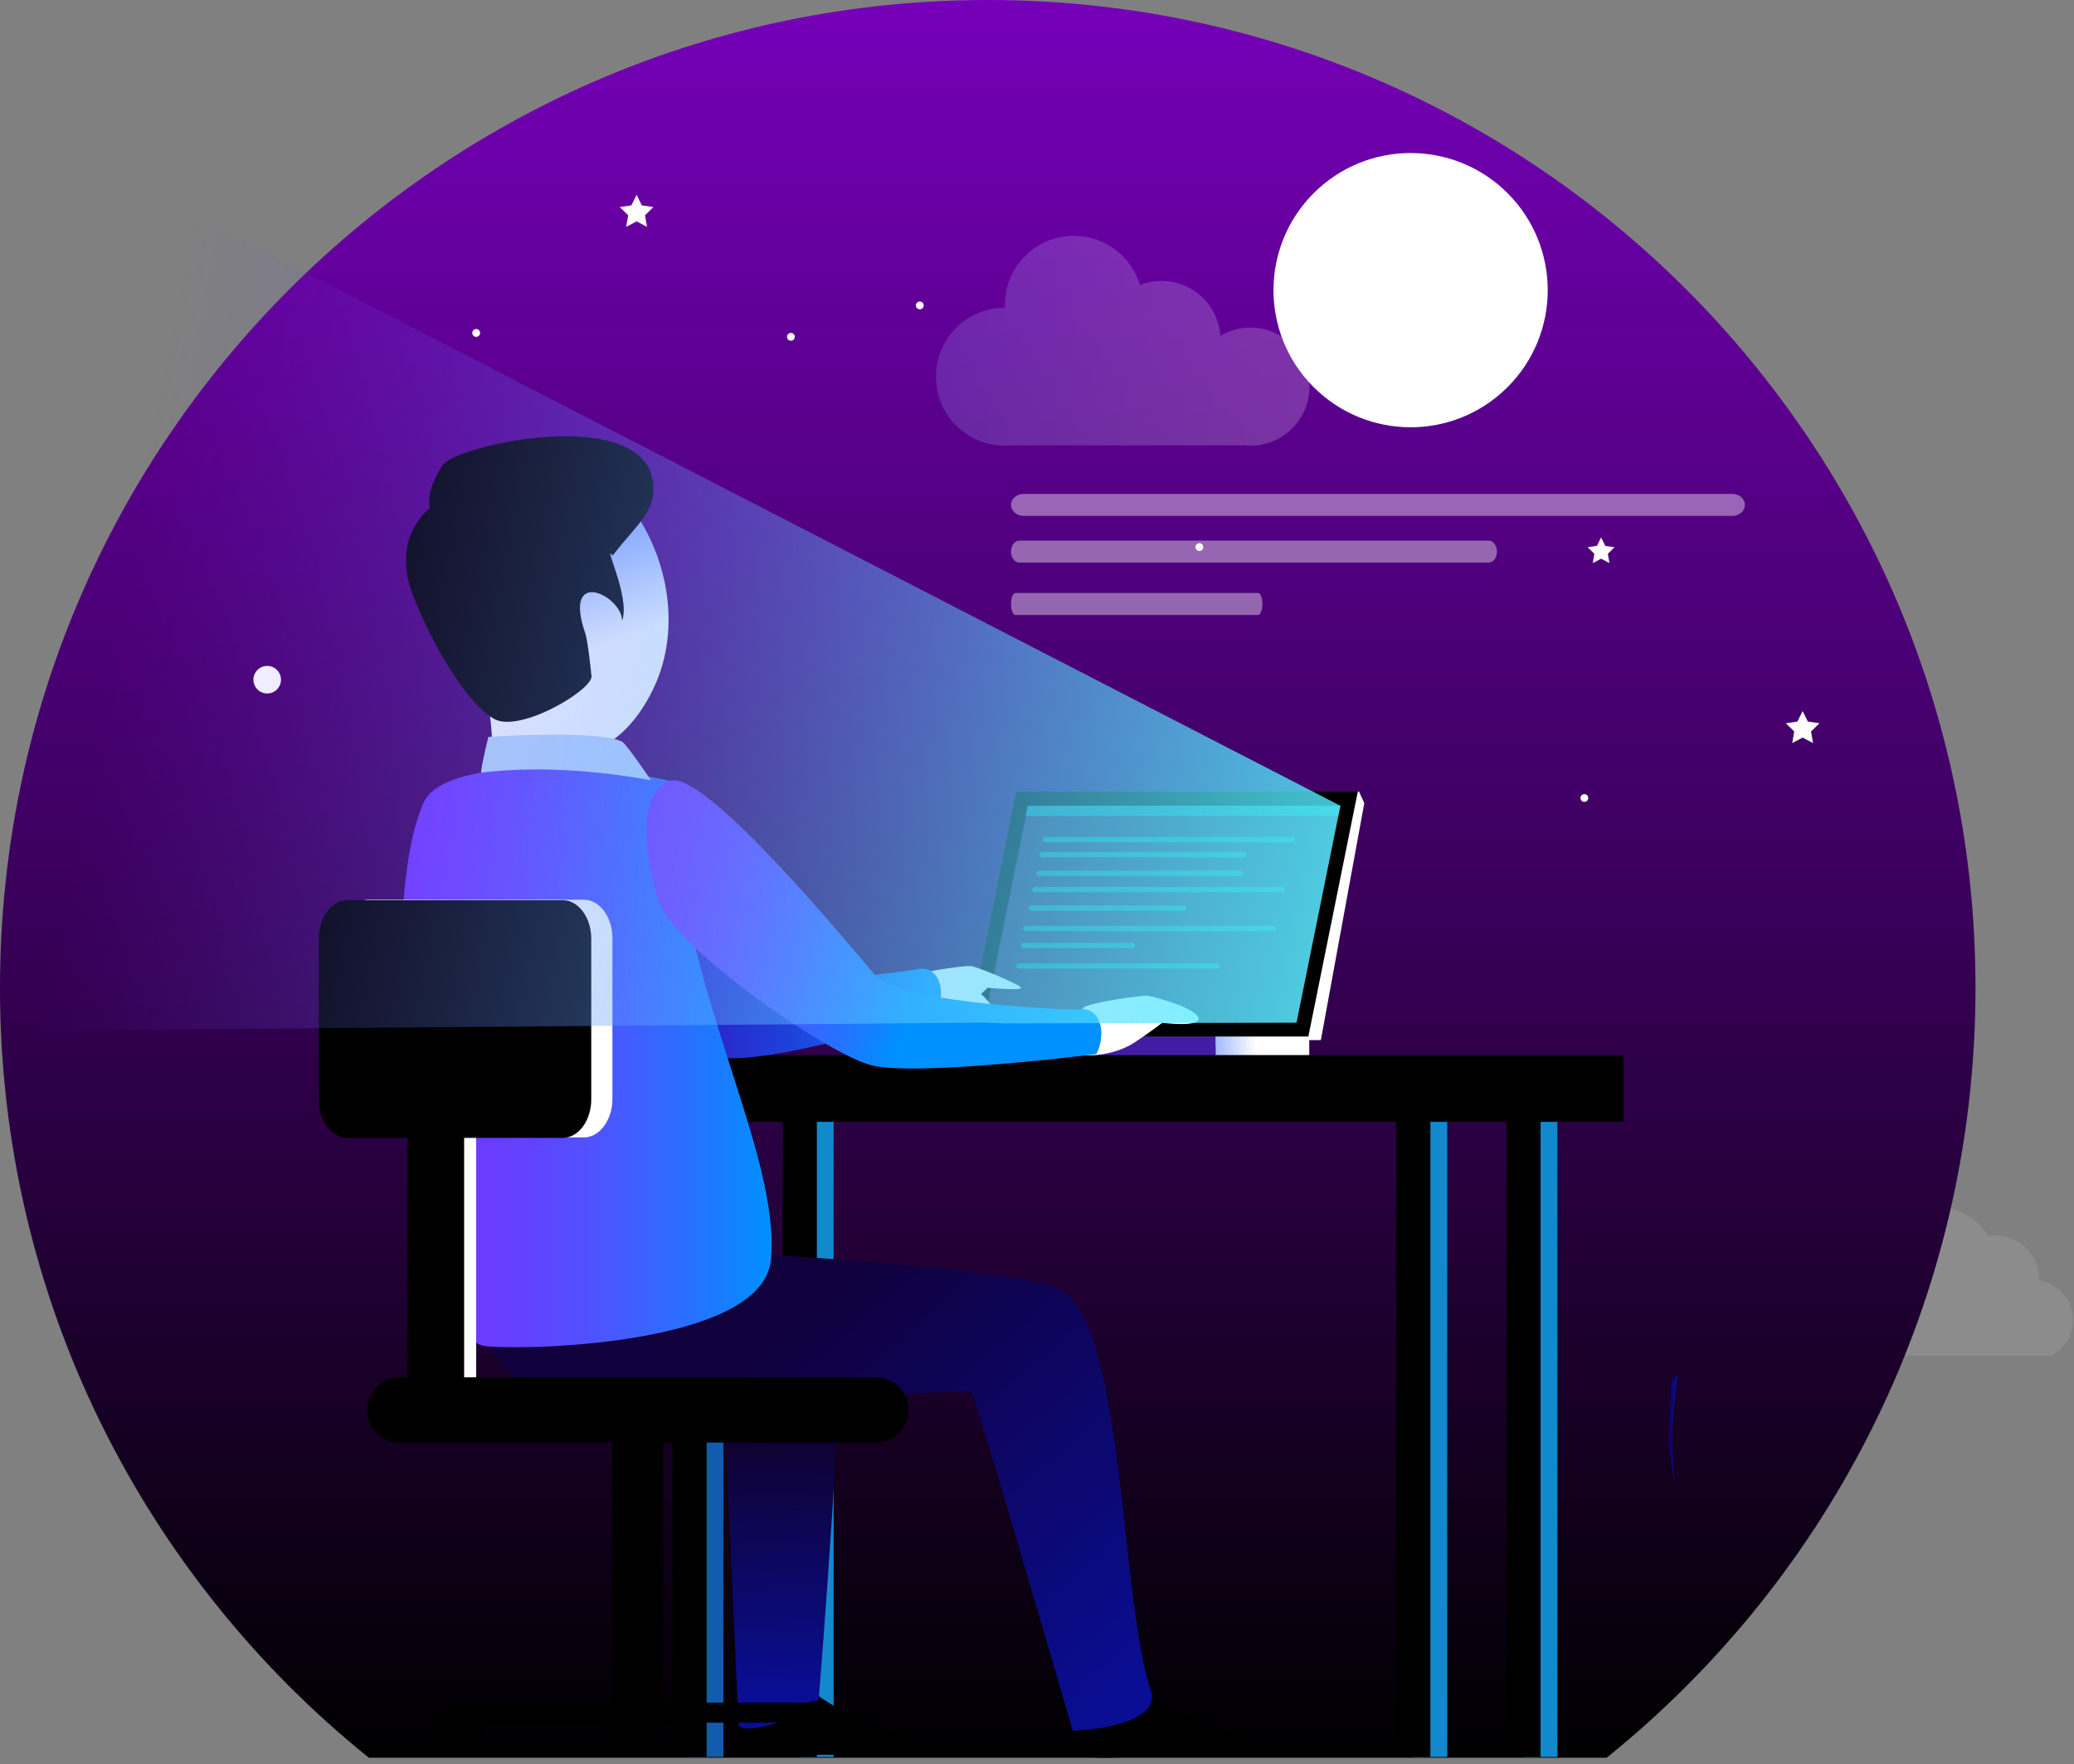 <svg width="281" height="239" viewBox="0 0 281 239" fill="none" xmlns="http://www.w3.org/2000/svg">
<rect x="0" y="0" width="281" height="239" fill="#808080" stroke="none"/>
<path opacity="0.1" d="M245.808 183.652H277.924C279.668 182.752 280.864 180.924 280.864 178.816C280.864 176.088 278.86 173.828 276.252 173.44C276.256 173.352 276.26 173.264 276.26 173.172C276.26 169.98 273.62 167.392 270.364 167.392C270.024 167.392 269.692 167.42 269.364 167.476C267.96 165.04 265.22 163.388 262.072 163.388C258.404 163.388 255.292 165.632 254.2 168.744C253.856 168.676 253.5 168.636 253.14 168.636C250.012 168.636 247.476 171.328 247.476 174.648C247.476 175.02 247.508 175.388 247.568 175.74C245.2 175.892 243.328 177.704 243.328 179.92C243.328 181.548 244.336 182.956 245.808 183.652Z" fill="white"/>
<path d="M267.652 133.824C267.652 59.916 207.736 0 133.824 0C59.916 0 0 59.916 0 133.824C0 175.984 19.504 213.584 49.972 238.112H217.68C248.148 213.584 267.652 175.984 267.652 133.824Z" fill="url(#paint0_linear_3_398)"/>
<path opacity="0.4" d="M171.04 81.82C171.04 82.644 170.78 83.308 170.46 83.308H137.56C137.24 83.308 136.98 82.64 136.98 81.82C136.98 80.996 137.24 80.332 137.56 80.332H170.46C170.78 80.332 171.04 81 171.04 81.82Z" fill="white"/>
<path opacity="0.4" d="M236.412 68.396C236.412 69.22 235.652 69.884 234.716 69.884H138.676C137.74 69.884 136.98 69.216 136.98 68.396C136.98 67.572 137.74 66.908 138.676 66.908H234.716C235.652 66.908 236.412 67.576 236.412 68.396ZM202.816 74.724C202.816 75.548 202.312 76.212 201.692 76.212H138.1C137.48 76.212 136.976 75.544 136.976 74.724C136.976 73.9 137.48 73.236 138.1 73.236H201.692C202.312 73.236 202.816 73.9 202.816 74.724Z" fill="white"/>
<path fill-rule="evenodd" clip-rule="evenodd" d="M89.86 230.988V230.644H111.888L89.86 230.988ZM82.984 230.988L64.032 230.644H82.984V230.988Z" fill="white"/>
<path d="M226.824 201.024C226.824 201.024 225.96 195.556 226.044 194.38C226.128 193.204 226.452 186.992 226.452 186.992L227.288 186.248C227.288 186.248 226.464 193.168 226.568 195.212C226.668 197.252 226.824 201.024 226.824 201.024Z" fill="url(#paint1_linear_3_398)"/>
<path fill-rule="evenodd" clip-rule="evenodd" d="M191.444 146.716H196.076V238.012H191.444V146.716Z" fill="#1289CC"/>
<path fill-rule="evenodd" clip-rule="evenodd" d="M189.168 146.716H193.8V238.012H189.168V146.716Z" fill="black"/>
<path fill-rule="evenodd" clip-rule="evenodd" d="M206.392 146.716H211.004V238.012H206.392V146.716Z" fill="#1289CC"/>
<path fill-rule="evenodd" clip-rule="evenodd" d="M204.116 146.716H208.728V238.012H204.116V146.716Z" fill="black"/>
<path fill-rule="evenodd" clip-rule="evenodd" d="M93.384 146.716H98.016V238.012H93.384V146.716Z" fill="#125CAE"/>
<path fill-rule="evenodd" clip-rule="evenodd" d="M91.112 146.716H95.744V238.012H91.112V146.716Z" fill="black"/>
<path fill-rule="evenodd" clip-rule="evenodd" d="M108.332 146.716H112.944V238.012H108.332V146.716Z" fill="#1289CC"/>
<path fill-rule="evenodd" clip-rule="evenodd" d="M106.06 146.716H110.672V238.012H106.06V146.716Z" fill="black"/>
<path fill-rule="evenodd" clip-rule="evenodd" d="M74.168 142.928H219.948V151.972H74.168V142.928Z" fill="black"/>
<path fill-rule="evenodd" clip-rule="evenodd" d="M139.264 110.388L184.128 107.228L184.844 108.8L178.96 140.9H176.892L132.548 143.62L139.264 110.388Z" fill="url(#paint2_linear_3_398)"/>
<path fill-rule="evenodd" clip-rule="evenodd" d="M137.696 107.228H183.968L177.252 140.48H130.976L137.696 107.228Z" fill="black"/>
<path fill-rule="evenodd" clip-rule="evenodd" d="M164.688 140.42H177.388V142.924H164.688V140.42Z" fill="url(#paint3_linear_3_398)"/>
<path fill-rule="evenodd" clip-rule="evenodd" d="M121.912 140.42H164.688V142.924H121.912V140.42Z" fill="#431CA3"/>
<path fill-rule="evenodd" clip-rule="evenodd" d="M139.264 109.156L133.32 138.532H175.66L181.604 109.156H139.264Z" fill="#3F2759"/>
<path fill-rule="evenodd" clip-rule="evenodd" d="M147.056 142.928C148.488 143.104 151.508 142.648 153.656 141.26C155.784 139.868 157.472 138.548 157.472 138.548C157.472 138.548 162.108 139.152 162.404 138.092C162.532 136.676 156.396 135 155.544 134.9C154.668 134.8 147.476 135.812 146.74 136.548C146.004 137.28 147.056 142.928 147.056 142.928ZM123.084 138.892C124.516 139.072 127.536 138.616 129.664 137.224C131.792 135.832 133.82 133.804 133.82 133.804C133.82 133.804 138.452 134.24 138.352 133.804C138.232 133.388 132.428 130.96 131.552 130.864C130.696 130.764 123.484 131.78 122.748 132.516C122.012 133.244 123.084 138.892 123.084 138.892Z" fill="white"/>
<path fill-rule="evenodd" clip-rule="evenodd" d="M131.492 133.288C131.948 133.864 134.852 136.032 134.296 136.864C133.74 137.72 132.408 138.076 130.956 137.024C129.504 135.972 128.592 134.736 128.988 134.32C129.388 133.904 131.492 133.288 131.492 133.288Z" fill="white"/>
<path fill-rule="evenodd" clip-rule="evenodd" d="M69.696 104.644C65.284 106.432 66.336 114.94 68.344 121.044C70.332 127.148 90.944 141.556 97.048 143.148C103.152 144.72 126.824 137.324 126.824 137.324C128.432 134.044 127.044 130.564 124.12 131.32C124.12 131.32 101.044 134.936 97.584 130.944C94.8 127.74 74.368 102.756 69.696 104.644Z" fill="url(#paint4_linear_3_398)"/>
<path fill-rule="evenodd" clip-rule="evenodd" d="M88.38 93.592C81.164 108.12 66.336 103.272 62.84 89.38C59.34 75.504 58.428 63.52 70.592 61.412C83.808 59.124 95.616 79.06 88.38 93.592Z" fill="url(#paint5_linear_3_398)"/>
<path fill-rule="evenodd" clip-rule="evenodd" d="M65.8 93.912C67.172 98.224 66.752 109.792 66.752 109.792C66.752 109.792 86.272 115.476 85.676 112.852C83.292 102.216 82.08 92.916 79.892 90.968C78.084 89.376 73.632 94.724 65.8 93.912Z" fill="white"/>
<path fill-rule="evenodd" clip-rule="evenodd" d="M105.572 224.86C105.572 224.86 109.764 229.928 115.192 232.196C120.62 234.464 123.064 235.436 122.188 236.828C121.312 238.22 114.356 237.564 109.108 237.744C103.88 237.924 100.344 238.32 100.164 236.652C99.984 235.004 100.82 225.84 100.82 225.84L105.572 224.86Z" fill="black"/>
<path fill-rule="evenodd" clip-rule="evenodd" d="M97.94 185.424C98.14 191.108 100.068 233.736 100.068 233.736C101.416 235.292 110.328 232.096 110.952 229.932C110.952 229.932 114.776 182.48 113.284 182.26C111.816 182.064 97.94 185.424 97.94 185.424Z" fill="url(#paint6_linear_3_398)"/>
<path fill-rule="evenodd" clip-rule="evenodd" d="M151.372 225.06C151.372 225.06 155.568 230.128 160.972 232.416C166.4 234.684 168.844 235.636 167.968 237.048C167.092 238.44 160.136 237.764 154.908 237.944C149.66 238.124 146.124 238.52 145.944 236.872C145.764 235.204 146.6 226.04 146.6 226.04L151.372 225.06Z" fill="black"/>
<path fill-rule="evenodd" clip-rule="evenodd" d="M69.02 168.268C68.384 172.7 61.644 179.64 69.856 186.576C78.064 193.512 130.92 187.648 131.596 188.584C132.272 189.5 145.352 234.472 145.352 234.472C145.352 234.472 156.668 234.116 156.076 229.484C151.708 217.42 152.428 178.904 143.584 174.688C134.752 170.476 69.02 168.268 69.02 168.268Z" fill="url(#paint7_linear_3_398)"/>
<path fill-rule="evenodd" clip-rule="evenodd" d="M90.684 105.796C83.112 103.788 60.48 102.168 57.448 108.64C50.408 123.668 56.012 181.412 65.812 182.364C72.112 182.98 103.384 182.024 104.436 170.676C105.812 155.748 91.996 134.16 90.684 105.796Z" fill="url(#paint8_linear_3_398)"/>
<path fill-rule="evenodd" clip-rule="evenodd" d="M56.844 152.916H64.516V191H56.844V152.916Z" fill="white"/>
<path fill-rule="evenodd" clip-rule="evenodd" d="M55.212 152.608H62.884V190.692H55.212V152.608Z" fill="black"/>
<path fill-rule="evenodd" clip-rule="evenodd" d="M90.684 105.796C86.272 107.584 87.304 116.112 89.312 122.216C91.32 128.3 111.932 142.708 118.036 144.3C124.14 145.872 148.548 142.792 148.548 142.792C150.14 139.512 148.768 136.032 145.824 136.788C145.824 136.788 122.012 136.092 118.552 132.096C115.792 128.892 95.336 103.908 90.684 105.796Z" fill="url(#paint9_linear_3_398)"/>
<path fill-rule="evenodd" clip-rule="evenodd" d="M83.012 75.264C81.6 73.476 85.456 80.948 84.284 84.088C84.304 80.728 76.156 76.672 79.296 85.796C79.676 86.908 80.148 91.664 80.148 91.664C80.068 93.624 70.044 99.544 66.736 97.264C63.736 95.516 58.984 88.48 55.944 80.588C52.884 72.696 58.248 68.84 58.248 68.84C58.248 68.84 57.512 66.832 59.936 63.056C61.824 60.076 89.972 54.172 88.46 67.168C88.14 69.856 85.32 72.184 83.012 75.264Z" fill="black"/>
<path fill-rule="evenodd" clip-rule="evenodd" d="M49.924 121.88H79.12C81.232 121.88 82.976 124.224 82.976 127.088V148.872C82.976 151.736 81.232 154.08 79.12 154.08H49.924C47.796 154.08 46.056 151.736 46.056 148.872V127.088C46.056 124.224 47.796 121.88 49.924 121.88Z" fill="white"/>
<path fill-rule="evenodd" clip-rule="evenodd" d="M47.056 121.944H76.252C78.364 121.944 80.108 124.288 80.108 127.152V148.936C80.108 151.8 78.364 154.144 76.252 154.144H47.056C44.928 154.144 43.188 151.8 43.188 148.936V127.152C43.184 124.288 44.928 121.944 47.056 121.944ZM82.984 192.66H89.86V231.48H82.984V192.66Z" fill="black"/>
<path fill-rule="evenodd" clip-rule="evenodd" d="M61.892 230.644H111.844V233.368H61.892V230.644Z" fill="black"/>
<path fill-rule="evenodd" clip-rule="evenodd" d="M110.792 237.7C112.82 237.7 114.448 236.068 114.448 234.064C114.448 232.036 112.82 230.408 110.792 230.408C108.784 230.408 107.156 232.036 107.156 234.064C107.152 236.072 108.784 237.7 110.792 237.7ZM85.98 237.62C88.008 237.62 89.636 235.988 89.636 233.984C89.636 231.956 88.004 230.328 85.98 230.328C83.972 230.328 82.344 231.956 82.344 233.984C82.34 235.988 83.972 237.62 85.98 237.62ZM62.052 237.7C64.06 237.7 65.708 236.068 65.708 234.064C65.708 232.036 64.06 230.408 62.052 230.408C60.044 230.408 58.396 232.036 58.396 234.064C58.396 236.072 60.044 237.7 62.052 237.7ZM54.172 186.576H118.652C121.096 186.576 123.084 188.564 123.084 190.988C123.084 193.432 121.096 195.42 118.652 195.42H54.172C51.748 195.42 49.76 193.432 49.76 190.988C49.76 188.564 51.748 186.576 54.172 186.576Z" fill="black"/>
<path fill-rule="evenodd" clip-rule="evenodd" d="M65.168 104.676C65.268 103.404 66.168 99.824 66.168 99.824C66.168 99.824 80.796 98.828 84.276 100.46C84.82 100.716 88.2 105.696 88.2 105.696C78.976 104.024 71.084 103.944 65.168 104.676Z" fill="#BCD8FA"/>
<path fill-rule="evenodd" clip-rule="evenodd" d="M139.264 109.156H181.604L181.336 110.472L138.984 110.552L139.264 109.156ZM175.444 113.732C175.444 113.932 175.284 114.092 175.084 114.092H141.608C141.408 114.092 141.248 113.932 141.248 113.732C141.248 113.532 141.408 113.372 141.608 113.372H175.084C175.284 113.372 175.444 113.532 175.444 113.732ZM168.868 115.776C168.868 115.976 168.736 116.136 168.572 116.136H141.128C140.964 116.136 140.832 115.976 140.832 115.776C140.832 115.576 140.964 115.416 141.128 115.416H168.572C168.736 115.416 168.868 115.58 168.868 115.776ZM168.46 118.304C168.46 118.504 168.328 118.664 168.164 118.664H140.72C140.556 118.664 140.424 118.504 140.424 118.304C140.424 118.104 140.556 117.944 140.72 117.944H168.164C168.328 117.944 168.46 118.104 168.46 118.304ZM174.08 120.516C174.08 120.716 173.92 120.876 173.72 120.876H140.208C140.008 120.876 139.848 120.716 139.848 120.516C139.848 120.316 140.008 120.156 140.208 120.156H173.72C173.92 120.156 174.08 120.32 174.08 120.516ZM172.84 125.784C172.84 125.984 172.68 126.144 172.48 126.144H138.968C138.768 126.144 138.608 125.984 138.608 125.784C138.608 125.584 138.768 125.424 138.968 125.424H172.48C172.676 125.424 172.84 125.584 172.84 125.784ZM160.708 123.016C160.708 123.216 160.608 123.376 160.484 123.376H139.624C139.5 123.376 139.4 123.216 139.4 123.016C139.4 122.816 139.5 122.656 139.624 122.656H160.484C160.608 122.656 160.708 122.816 160.708 123.016ZM153.736 128.08C153.736 128.28 153.664 128.44 153.576 128.44H138.516C138.428 128.44 138.356 128.28 138.356 128.08C138.356 127.88 138.428 127.72 138.516 127.72H153.572C153.664 127.72 153.736 127.88 153.736 128.08ZM165.232 130.856C165.232 131.056 165.104 131.216 164.944 131.216H137.984C137.824 131.216 137.696 131.056 137.696 130.856C137.696 130.656 137.828 130.496 137.984 130.496H164.944C165.1 130.496 165.232 130.656 165.232 130.856Z" fill="#1E8191"/>
<path d="M125.148 41.372C125.148 41.664 124.912 41.9 124.62 41.9C124.328 41.9 124.092 41.664 124.092 41.372C124.092 41.08 124.328 40.844 124.62 40.844C124.912 40.844 125.148 41.08 125.148 41.372ZM163.028 74.112C163.028 74.404 162.792 74.64 162.5 74.64C162.208 74.64 161.968 74.404 161.968 74.112C161.968 73.82 162.204 73.584 162.5 73.584C162.796 73.584 163.028 73.816 163.028 74.112ZM107.684 45.628C107.684 45.92 107.448 46.156 107.156 46.156C106.864 46.156 106.628 45.92 106.628 45.628C106.628 45.336 106.864 45.096 107.156 45.096C107.448 45.1 107.684 45.336 107.684 45.628ZM65.044 45.1C65.044 45.392 64.808 45.628 64.516 45.628C64.224 45.628 63.988 45.392 63.988 45.1C63.988 44.808 64.224 44.572 64.516 44.572C64.808 44.568 65.044 44.808 65.044 45.1ZM215.188 108.104C215.188 108.396 214.952 108.632 214.66 108.632C214.368 108.632 214.128 108.396 214.128 108.104C214.128 107.812 214.364 107.576 214.66 107.576C214.956 107.576 215.188 107.812 215.188 108.104ZM216.928 72.804L217.492 73.948L218.752 74.128L217.84 75.02L218.056 76.276L216.928 75.684L215.8 76.276L216.012 75.02L215.1 74.128L216.364 73.948L216.928 72.804ZM86.252 26.392L86.956 27.82L88.532 28.048L87.392 29.16L87.66 30.732L86.252 29.988L84.84 30.732L85.108 29.16L83.968 28.048L85.544 27.82L86.252 26.392ZM244.232 96.32L244.94 97.748L246.516 97.976L245.376 99.088L245.644 100.66L244.232 99.916L242.824 100.66L243.092 99.088L241.952 97.976L243.528 97.748L244.232 96.32Z" fill="white"/>
<path d="M36.204 93.944C37.236 93.944 38.072 93.108 38.072 92.076C38.072 91.044 37.236 90.208 36.204 90.208C35.172 90.208 34.336 91.044 34.336 92.076C34.336 93.108 35.172 93.944 36.204 93.944Z" fill="white"/>
<path d="M177.948 52.408C185.188 59.68 196.948 59.712 204.224 52.476C211.496 45.24 211.528 33.476 204.292 26.204C197.056 18.932 185.292 18.9 178.02 26.136C170.744 33.372 170.712 45.136 177.948 52.408Z" fill="white"/>
<path d="M2.94 139.624L133.32 138.532L136.208 138.64L175.66 138.532L181.604 109.156L22.968 27.408" fill="url(#paint10_linear_3_398)"/>
<path opacity="0.2" d="M169.424 44.38C167.932 44.38 166.536 44.788 165.344 45.5C165.06 41.34 161.596 38.056 157.368 38.056C156.336 38.056 155.352 38.252 154.448 38.608C153.296 34.752 149.724 31.94 145.492 31.94C140.332 31.94 136.144 36.124 136.144 41.288C136.144 41.42 136.148 41.552 136.156 41.68H136.144C130.984 41.68 126.796 45.864 126.796 51.028C126.796 56.188 130.98 60.376 136.144 60.376C136.468 60.376 136.784 60.36 137.1 60.328H168.552C168.84 60.36 169.128 60.376 169.424 60.376C173.84 60.376 177.42 56.796 177.42 52.38C177.42 47.96 173.84 44.38 169.424 44.38Z" fill="url(#paint11_linear_3_398)"/>
<defs>
<linearGradient id="paint0_linear_3_398" x1="133.826" y1="-2.534" x2="133.826" y2="238.363" gradientUnits="userSpaceOnUse">
<stop stop-color="#7700BB"/>
<stop offset="1"/>
</linearGradient>
<linearGradient id="paint1_linear_3_398" x1="226.035" y1="193.634" x2="227.285" y2="193.634" gradientUnits="userSpaceOnUse">
<stop offset="0.041" stop-color="#100060"/>
<stop offset="1" stop-color="#090E96"/>
</linearGradient>
<linearGradient id="paint2_linear_3_398" x1="132.547" y1="125.424" x2="184.843" y2="125.424" gradientUnits="userSpaceOnUse">
<stop stop-color="#A1BAFF"/>
<stop offset="0.433" stop-color="white"/>
</linearGradient>
<linearGradient id="paint3_linear_3_398" x1="164.688" y1="141.674" x2="177.389" y2="141.674" gradientUnits="userSpaceOnUse">
<stop stop-color="#A1BAFF"/>
<stop offset="0.433" stop-color="white"/>
</linearGradient>
<linearGradient id="paint4_linear_3_398" x1="66.611" y1="123.952" x2="127.502" y2="123.952" gradientUnits="userSpaceOnUse">
<stop stop-color="#311341"/>
<stop offset="0.23" stop-color="#3113C2"/>
<stop offset="0.348" stop-color="#2F18C5"/>
<stop offset="0.493" stop-color="#2927CC"/>
<stop offset="0.652" stop-color="#1F40D8"/>
<stop offset="0.822" stop-color="#1263E9"/>
<stop offset="0.998" stop-color="#008FFF"/>
<stop offset="1" stop-color="#0090FF"/>
</linearGradient>
<linearGradient id="paint5_linear_3_398" x1="73.65" y1="76.464" x2="84.442" y2="105.118" gradientUnits="userSpaceOnUse">
<stop stop-color="#A1BAFF"/>
<stop offset="0.433" stop-color="white"/>
</linearGradient>
<linearGradient id="paint6_linear_3_398" x1="105.904" y1="187.952" x2="107.764" y2="230.747" gradientUnits="userSpaceOnUse">
<stop offset="0.041" stop-color="#100022"/>
<stop offset="1" stop-color="#090E96"/>
</linearGradient>
<linearGradient id="paint7_linear_3_398" x1="103.23" y1="176.496" x2="152.851" y2="233.063" gradientUnits="userSpaceOnUse">
<stop offset="0.041" stop-color="#10003B"/>
<stop offset="1" stop-color="#090E96"/>
</linearGradient>
<linearGradient id="paint8_linear_3_398" x1="54.298" y1="143.264" x2="104.536" y2="143.264" gradientUnits="userSpaceOnUse">
<stop stop-color="#7633FF"/>
<stop offset="0.159" stop-color="#7137FF"/>
<stop offset="0.353" stop-color="#6243FF"/>
<stop offset="0.568" stop-color="#4957FF"/>
<stop offset="0.794" stop-color="#2672FF"/>
<stop offset="1" stop-color="#0090FF"/>
</linearGradient>
<linearGradient id="paint9_linear_3_398" x1="89.562" y1="119.621" x2="147.691" y2="140.088" gradientUnits="userSpaceOnUse">
<stop stop-color="#7633FF"/>
<stop offset="0.097" stop-color="#7137FF"/>
<stop offset="0.216" stop-color="#6243FF"/>
<stop offset="0.346" stop-color="#4957FF"/>
<stop offset="0.484" stop-color="#2672FF"/>
<stop offset="0.61" stop-color="#0090FF"/>
</linearGradient>
<linearGradient id="paint10_linear_3_398" x1="14.685" y1="83.854" x2="220.496" y2="123.86" gradientUnits="userSpaceOnUse">
<stop offset="0.004" stop-color="#7633FF" stop-opacity="0"/>
<stop offset="0.092" stop-color="#7051FF" stop-opacity="0.088"/>
<stop offset="0.263" stop-color="#6685FF" stop-opacity="0.26"/>
<stop offset="0.43" stop-color="#5EB1FF" stop-opacity="0.428"/>
<stop offset="0.591" stop-color="#57D3FF" stop-opacity="0.589"/>
<stop offset="0.743" stop-color="#53EBFF" stop-opacity="0.742"/>
<stop offset="0.883" stop-color="#50FAFF" stop-opacity="0.883"/>
<stop offset="1" stop-color="#4FFFFF"/>
</linearGradient>
<linearGradient id="paint11_linear_3_398" x1="126.797" y1="46.159" x2="177.421" y2="46.159" gradientUnits="userSpaceOnUse">
<stop stop-color="#A1BAFF"/>
<stop offset="0.089" stop-color="#ACC2FF"/>
<stop offset="0.499" stop-color="#D9E3FF"/>
<stop offset="0.816" stop-color="#F5F7FF"/>
<stop offset="1" stop-color="white"/>
</linearGradient>
</defs>
</svg>
